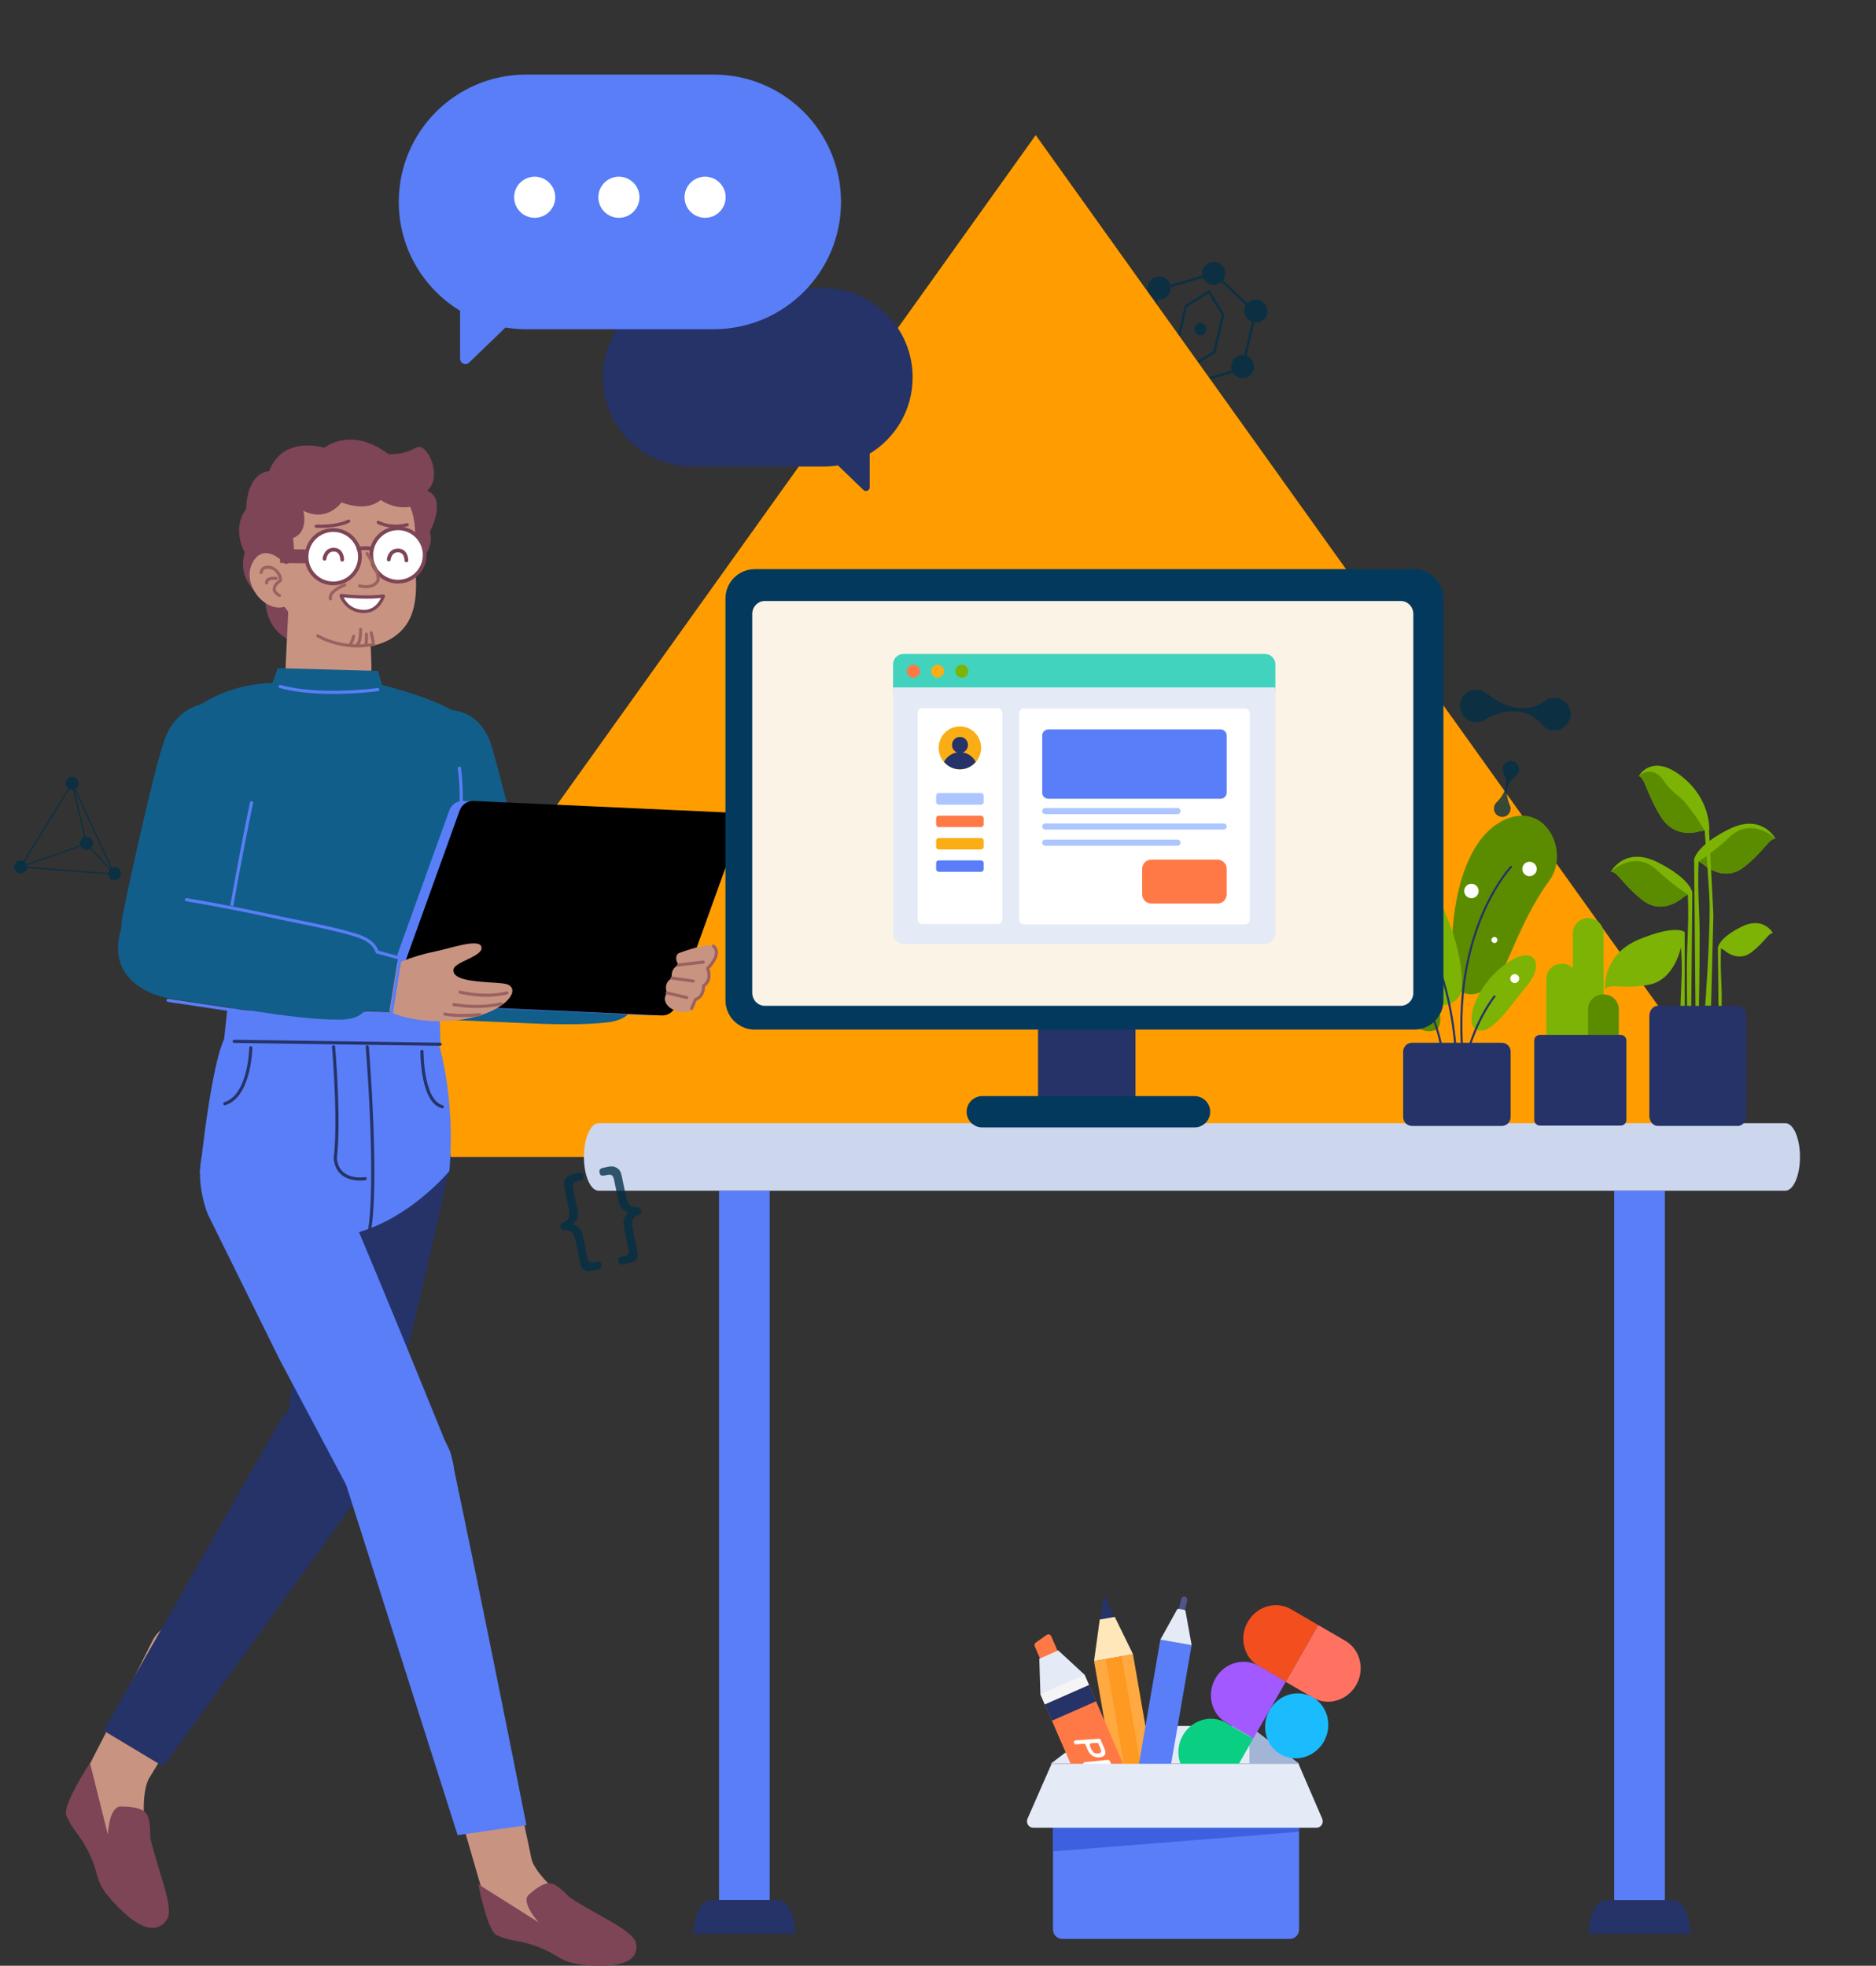 <svg width="188" height="197" viewBox="0 0 188 197" fill="none" xmlns="http://www.w3.org/2000/svg">
<rect x="0" y="0" width="188" height="197" fill="#333333" stroke="none"/>
<g clip-path="url(#clip0)">
<path d="M120.156 33.582C120.484 33.66 120.813 33.457 120.891 33.129C120.969 32.801 120.766 32.472 120.438 32.394C120.11 32.316 119.781 32.519 119.703 32.847C119.625 33.175 119.827 33.504 120.156 33.582Z" fill="#023047" fill-opacity="0.78"/>
<path fill-rule="evenodd" clip-rule="evenodd" d="M122.706 31.53L121.792 35.374L119.335 36.898L117.826 34.432L118.739 30.587L121.197 29.063L122.706 31.53ZM122.435 31.573L121.114 29.413L118.962 30.748L118.097 34.389L119.418 36.548L121.57 35.214L122.435 31.573Z" fill="#023047" fill-opacity="0.78"/>
<path fill-rule="evenodd" clip-rule="evenodd" d="M115.775 29.958L114.983 33.289C114.404 33.217 113.852 33.591 113.714 34.171C113.566 34.793 113.95 35.418 114.573 35.566C114.884 35.639 115.196 35.58 115.448 35.425L118.001 37.838C117.955 37.924 117.92 38.017 117.896 38.116C117.748 38.738 118.133 39.363 118.755 39.511C119.377 39.658 120.002 39.274 120.15 38.652C120.173 38.553 120.183 38.453 120.181 38.356L123.547 37.349C123.702 37.601 123.954 37.794 124.265 37.868C124.887 38.016 125.512 37.632 125.659 37.01C125.797 36.429 125.472 35.847 124.922 35.651L125.714 32.32C126.293 32.392 126.845 32.019 126.983 31.438C127.131 30.816 126.747 30.191 126.124 30.044C125.702 29.943 125.278 30.088 125.003 30.387L122.566 28.083C122.656 27.961 122.723 27.819 122.761 27.663C122.908 27.041 122.524 26.416 121.902 26.268C121.279 26.12 120.655 26.505 120.507 27.127C120.47 27.284 120.467 27.441 120.492 27.59L117.279 28.552C117.168 28.162 116.855 27.841 116.432 27.741C115.81 27.593 115.185 27.977 115.038 28.599C114.9 29.18 115.225 29.762 115.775 29.958ZM122.394 28.269C122.122 28.505 121.743 28.611 121.366 28.522C120.989 28.432 120.699 28.167 120.562 27.834L117.321 28.804C117.327 28.913 117.317 29.024 117.291 29.135C117.153 29.715 116.6 30.089 116.022 30.017L115.23 33.348C115.78 33.544 116.105 34.126 115.967 34.707C115.915 34.928 115.802 35.119 115.651 35.267L118.147 37.626C118.42 37.31 118.856 37.154 119.291 37.257C119.725 37.361 120.044 37.696 120.146 38.102L123.437 37.117C123.368 36.916 123.354 36.695 123.406 36.474C123.544 35.894 124.097 35.52 124.675 35.593L125.467 32.261C124.918 32.065 124.592 31.483 124.73 30.902C124.756 30.791 124.798 30.688 124.852 30.594L122.394 28.269Z" fill="#023047" fill-opacity="0.78"/>
</g>
<path d="M30.589 115.942L103.793 13.54L176.997 115.942H30.589Z" fill="#FF9D00"/>
<path fill-rule="evenodd" clip-rule="evenodd" d="M2.356 86.29L6.835 79.011C6.686 78.895 6.588 78.715 6.584 78.511C6.576 78.151 6.861 77.853 7.221 77.845C7.581 77.837 7.879 78.122 7.887 78.482C7.892 78.724 7.765 78.938 7.571 79.055L11.231 86.955C11.305 86.924 11.385 86.906 11.47 86.904C11.83 86.896 12.128 87.182 12.136 87.541C12.144 87.901 11.859 88.199 11.499 88.207C11.152 88.215 10.863 87.95 10.835 87.609L2.718 86.987C2.667 87.29 2.407 87.523 2.089 87.53C1.73 87.538 1.432 87.253 1.424 86.893C1.416 86.533 1.701 86.235 2.061 86.227C2.167 86.225 2.267 86.248 2.356 86.29ZM7.25 79.148C7.275 79.147 7.301 79.145 7.326 79.142L8.448 83.898C8.193 83.99 8.012 84.238 8.019 84.525C8.02 84.588 8.03 84.648 8.048 84.705L2.664 86.598C2.618 86.502 2.55 86.42 2.466 86.357L6.943 79.079C7.035 79.125 7.14 79.15 7.25 79.148ZM8.098 84.823L2.707 86.718C2.719 86.764 2.725 86.811 2.727 86.86L10.837 87.481C10.851 87.36 10.898 87.248 10.969 87.157L9.037 85.05C8.936 85.118 8.815 85.16 8.684 85.162C8.432 85.168 8.211 85.03 8.098 84.823ZM9.135 84.968L11.057 87.064C11.077 87.047 11.097 87.031 11.118 87.016L7.456 79.11C7.454 79.111 7.452 79.111 7.45 79.112L8.572 83.867C8.6 83.862 8.628 83.86 8.656 83.859C9.016 83.852 9.314 84.137 9.322 84.497C9.326 84.68 9.254 84.847 9.135 84.968Z" fill="#023047" fill-opacity="0.78"/>
<path fill-rule="evenodd" clip-rule="evenodd" d="M69.358 28.871C64.425 28.871 60.427 32.87 60.427 37.802V37.825C60.427 42.757 64.425 46.755 69.358 46.755H82.528C83.019 46.755 83.502 46.715 83.972 46.639L86.524 49.103C86.593 49.17 86.686 49.208 86.782 49.208C86.988 49.208 87.155 49.041 87.155 48.836L87.155 45.464C89.734 43.898 91.458 41.063 91.458 37.825V37.802C91.458 32.87 87.46 28.871 82.528 28.871H69.358Z" fill="#253368"/>
<path d="M71.524 7.475H52.719C45.673 7.475 39.961 13.187 39.961 20.233C39.961 27.279 45.673 32.991 52.719 32.991H71.524C78.57 32.991 84.282 27.279 84.282 20.233C84.282 13.187 78.57 7.475 71.524 7.475Z" fill="#597EF7"/>
<path fill-rule="evenodd" clip-rule="evenodd" d="M46.108 29.28V35.959C46.108 36.252 46.346 36.49 46.639 36.49C46.777 36.49 46.91 36.437 47.009 36.341L51.916 31.606L46.108 29.28Z" fill="#597EF7"/>
<path d="M53.583 21.828C54.72 21.828 55.643 20.906 55.643 19.768C55.643 18.631 54.72 17.708 53.583 17.708C52.445 17.708 51.523 18.631 51.523 19.768C51.523 20.906 52.445 21.828 53.583 21.828Z" fill="white"/>
<path d="M62.022 21.828C63.159 21.828 64.082 20.906 64.082 19.768C64.082 18.631 63.159 17.708 62.022 17.708C60.884 17.708 59.962 18.631 59.962 19.768C59.962 20.906 60.884 21.828 62.022 21.828Z" fill="white"/>
<path d="M70.66 21.828C71.798 21.828 72.72 20.906 72.72 19.768C72.72 18.631 71.798 17.708 70.66 17.708C69.522 17.708 68.6 18.631 68.6 19.768C68.6 20.906 69.522 21.828 70.66 21.828Z" fill="white"/>
<path fill-rule="evenodd" clip-rule="evenodd" d="M44.079 91.907C44.079 91.907 38.205 91.789 37.946 96.695C37.679 101.753 43.308 102.127 43.308 102.127C43.308 102.127 47.276 102.293 52.165 102.519C55.151 102.656 58.45 102.743 60.854 102.462C63.457 102.157 63.789 100.733 63.919 98.28C64.073 95.368 63.84 94.148 61.282 93.645C58.842 93.164 55.499 92.949 52.917 92.665C47.992 92.123 44.079 91.907 44.079 91.907Z" fill="#125E8A"/>
<path fill-rule="evenodd" clip-rule="evenodd" d="M38.399 145.207C40.9 135.172 43.383 124.774 45.169 116.457C45.169 116.457 45.449 110.191 39.729 109.916C34.123 109.647 32.526 116.429 32.526 116.429L28.57 143.65C28.57 143.65 27.975 148.091 32.903 148.783C37.397 149.414 38.399 145.207 38.399 145.207Z" fill="#253368"/>
<path fill-rule="evenodd" clip-rule="evenodd" d="M20.525 163.37C18.828 161.924 16.248 162.462 15.254 164.474C14.11 166.787 12.549 169.905 10.823 173.239C9.048 176.671 7.583 179.519 7.63 180.01C7.837 182.173 9.63 183.932 10.957 186.698C12.007 188.887 11.987 189.64 13.949 191.27C16.73 193.58 16.005 191.442 14.836 185.308C13.795 179.842 14.951 178.191 14.951 178.191L21.237 167.879C22.136 166.405 21.832 164.485 20.525 163.37Z" fill="#C99382"/>
<path fill-rule="evenodd" clip-rule="evenodd" d="M15.052 184.167C15.946 187.853 17.461 191.198 16.741 192.337C16.021 193.477 14.481 194.031 11.323 190.581C9.162 188.22 10.244 188.068 8.595 185.075C7.771 183.58 7.256 183.418 6.606 181.845C6.406 180.635 9.015 176.677 9.015 176.677L10.814 183.872C10.814 183.872 10.899 181.014 12.129 181.04C13.358 181.067 14.425 181.208 14.768 181.908C15.11 182.607 15.052 184.167 15.052 184.167Z" fill="#7D4556"/>
<path fill-rule="evenodd" clip-rule="evenodd" d="M38.215 146.751C27.582 161.576 16.359 177.021 16.359 177.021L10.384 173.435L28.189 142.171C28.189 142.171 31.541 137.797 36.413 140.189C40.809 142.346 38.215 146.751 38.215 146.751Z" fill="#253368"/>
<path fill-rule="evenodd" clip-rule="evenodd" d="M53.567 92.152C53.567 92.152 54.982 97.699 49.879 98.909C44.676 100.144 43.464 94.476 43.464 94.476C43.464 94.476 42.417 90.622 41.301 85.917C40.429 82.24 39.746 79.422 39.411 77.017C39.051 74.421 40.525 71.901 42.915 71.334C46.547 70.472 48.57 72.32 49.286 74.827C49.983 77.265 50.822 80.583 51.53 83.287C52.892 88.487 53.567 92.152 53.567 92.152Z" fill="#125E8A"/>
<path fill-rule="evenodd" clip-rule="evenodd" d="M26.573 60.047C26.573 60.047 23.621 58.526 24.523 55.368C23.174 52.705 24.666 51.006 24.666 51.006C24.666 51.006 24.638 47.468 26.975 47.213C28.363 43.552 32.52 44.875 32.52 44.875C32.52 44.875 35.106 42.657 38.95 45.518C41.712 45.551 41.689 44.181 42.599 45.112C43.508 46.044 43.958 48.265 42.797 49.172C44.858 50.002 43.076 53.289 43.076 53.289C43.076 53.289 43.788 55.15 41.469 56.618C39.15 58.086 38.361 62.571 34.483 64.068C30.752 65.509 26.733 64.399 26.573 60.047Z" fill="#7D4556"/>
<path fill-rule="evenodd" clip-rule="evenodd" d="M28.631 66.643L28.922 60.535L37.024 61.358L37.222 66.686C37.311 69.065 35.42 71.048 33.04 71.074C32.995 71.075 32.949 71.075 32.904 71.076C30.469 71.104 28.515 69.075 28.631 66.643Z" fill="#C99382"/>
<path fill-rule="evenodd" clip-rule="evenodd" d="M30.394 51.18C30.394 51.18 30.987 53.309 29.353 53.926C29.797 56.69 28.579 56.516 28.579 56.516C28.579 56.516 26.511 54.161 25.309 56.389C24.168 58.505 26.518 61.393 28.51 60.813C32.179 66.003 38.918 65.889 40.943 62.236C42.173 60.015 41.502 56.926 41.59 55.452C41.806 51.83 41.08 50.778 41.08 50.778C41.08 50.778 39.72 51.149 38.153 50.106C36.605 51.395 34.224 50.342 34.224 50.342C34.224 50.342 32.784 52.411 30.394 51.18Z" fill="#C99382"/>
<path d="M26.13 57.03C26.291 56.771 26.596 56.643 27.051 56.706C27.9 56.822 28.592 58.061 28.105 58.377C27.864 58.534 27.688 58.742 27.646 58.932C27.599 59.146 27.72 59.352 28.078 59.546C28.152 59.587 28.18 59.68 28.139 59.754C28.099 59.829 28.005 59.856 27.931 59.816C27.463 59.561 27.268 59.228 27.346 58.867C27.408 58.585 27.636 58.317 27.938 58.12L27.941 58.111C27.945 58.095 27.95 58.055 27.943 57.994C27.93 57.882 27.882 57.744 27.807 57.608C27.627 57.286 27.339 57.055 27.009 57.01C26.67 56.963 26.484 57.041 26.39 57.192C26.351 57.254 26.334 57.317 26.329 57.36L26.328 57.38C26.327 57.465 26.258 57.532 26.173 57.531C26.088 57.53 26.02 57.461 26.021 57.376C26.023 57.284 26.05 57.158 26.13 57.03Z" fill="#9B6160"/>
<path d="M27.175 57.817C27.328 57.792 27.488 57.789 27.635 57.799L27.699 57.805C27.783 57.815 27.843 57.891 27.833 57.975C27.823 58.059 27.747 58.119 27.663 58.109L27.614 58.105C27.488 58.096 27.351 58.099 27.225 58.12C26.993 58.157 26.877 58.238 26.872 58.38L26.873 58.411C26.88 58.495 26.817 58.569 26.733 58.576C26.648 58.582 26.574 58.519 26.568 58.435C26.539 58.075 26.789 57.88 27.175 57.817Z" fill="#9B6160"/>
<path fill-rule="evenodd" clip-rule="evenodd" d="M36.07 55.823C36.053 57.3 34.84 58.484 33.363 58.466C31.885 58.448 30.702 57.236 30.72 55.759C30.738 54.281 31.95 53.098 33.427 53.115C34.904 53.133 36.088 54.346 36.07 55.823Z" fill="white"/>
<path d="M33.429 52.927C31.848 52.908 30.55 54.175 30.532 55.757C30.512 57.338 31.779 58.635 33.361 58.655C34.942 58.673 36.24 57.407 36.259 55.825C36.278 54.243 35.011 52.946 33.429 52.927ZM33.425 53.304C34.798 53.32 35.898 54.447 35.882 55.821C35.865 57.194 34.739 58.294 33.365 58.278C31.992 58.261 30.892 57.134 30.909 55.761C30.925 54.388 32.051 53.288 33.425 53.304Z" fill="#7D4556"/>
<path fill-rule="evenodd" clip-rule="evenodd" d="M42.561 55.65C42.544 57.128 41.331 58.311 39.854 58.294C38.377 58.276 37.193 57.064 37.211 55.586C37.229 54.109 38.441 52.925 39.918 52.943C41.396 52.961 42.579 54.173 42.561 55.65Z" fill="white"/>
<path d="M39.92 52.754C38.339 52.736 37.041 54.002 37.023 55.584C37.003 57.166 38.27 58.463 39.852 58.482C41.433 58.501 42.731 57.234 42.75 55.653C42.769 54.097 41.543 52.816 39.998 52.756L39.92 52.754ZM39.916 53.131C41.289 53.148 42.389 54.275 42.373 55.648C42.357 57.021 41.23 58.121 39.856 58.105C38.483 58.088 37.383 56.962 37.4 55.588C37.416 54.239 38.503 53.154 39.844 53.132L39.916 53.131Z" fill="#7D4556"/>
<path d="M36.694 55.338C36.765 55.291 36.86 55.31 36.907 55.38L36.956 55.456L37.084 55.659C37.217 55.873 37.349 56.101 37.473 56.333C37.578 56.53 37.672 56.721 37.753 56.904C38.057 57.594 38.15 58.104 37.93 58.399C37.726 58.672 37.442 58.837 37.103 58.909C36.805 58.973 36.492 58.962 36.193 58.905C36.099 58.888 36.029 58.87 35.988 58.857C35.907 58.833 35.862 58.747 35.887 58.666C35.911 58.585 35.997 58.539 36.078 58.564L36.118 58.575C36.151 58.584 36.195 58.594 36.249 58.604C36.512 58.653 36.786 58.663 37.039 58.609C37.309 58.552 37.528 58.425 37.684 58.216C37.81 58.047 37.731 57.615 37.472 57.028C37.395 56.852 37.304 56.668 37.202 56.477C37.082 56.252 36.953 56.029 36.823 55.82L36.728 55.667L36.652 55.551C36.605 55.481 36.624 55.385 36.694 55.338Z" fill="#9B6160"/>
<path fill-rule="evenodd" clip-rule="evenodd" d="M34.182 59.679C34.182 59.679 36.654 59.992 38.426 59.73C38.426 59.73 37.909 61.492 36.144 61.258C34.576 61.051 34.182 59.679 34.182 59.679Z" fill="white"/>
<path d="M34.027 59.723C34.044 59.782 34.08 59.878 34.139 60C34.236 60.2 34.365 60.401 34.53 60.588C34.919 61.029 35.445 61.328 36.123 61.418C36.997 61.533 37.664 61.209 38.137 60.604C38.278 60.423 38.39 60.231 38.478 60.039C38.531 59.922 38.564 59.83 38.581 59.775C38.614 59.662 38.519 59.553 38.403 59.57C38.04 59.624 37.63 59.655 37.18 59.667C36.477 59.686 35.722 59.657 34.978 59.596C34.854 59.586 34.736 59.575 34.625 59.564L34.203 59.519C34.088 59.504 33.995 59.612 34.027 59.723ZM34.474 59.947L34.434 59.869L34.594 59.885C34.706 59.896 34.826 59.907 34.952 59.917C35.707 59.979 36.473 60.009 37.189 59.989L37.36 59.984C37.586 59.975 37.802 59.961 38.007 59.942L38.175 59.925L38.185 59.905C38.107 60.076 38.007 60.246 37.883 60.405C37.476 60.926 36.917 61.198 36.165 61.098C35.568 61.02 35.111 60.76 34.772 60.375C34.652 60.238 34.553 60.093 34.474 59.947Z" fill="#7D4556"/>
<path d="M37.758 52.279C37.797 52.199 37.893 52.166 37.973 52.205C38.766 52.589 39.754 52.696 40.767 52.43C40.853 52.408 40.941 52.459 40.963 52.545C40.986 52.631 40.934 52.719 40.848 52.742C39.76 53.027 38.693 52.912 37.833 52.495C37.752 52.456 37.719 52.359 37.758 52.279Z" fill="#7D4556"/>
<path d="M35.991 54.788C36.276 54.75 36.567 54.734 36.842 54.752C37.023 54.764 37.19 54.791 37.339 54.834L37.413 54.858L37.289 55.214C37.157 55.168 36.998 55.14 36.817 55.128C36.571 55.112 36.303 55.127 36.041 55.162L35.913 55.181L35.798 55.201L35.721 54.832L35.796 54.818L35.922 54.798C35.944 54.794 35.967 54.791 35.991 54.788Z" fill="#7D4556"/>
<path d="M39.893 54.976C40.344 54.982 40.643 55.218 40.8 55.592C40.878 55.78 40.91 55.966 40.915 56.112L40.916 56.166C40.915 56.271 40.829 56.355 40.725 56.353C40.63 56.352 40.552 56.28 40.54 56.188L40.539 56.144C40.538 56.116 40.535 56.076 40.528 56.026C40.514 55.927 40.49 55.828 40.452 55.738C40.35 55.494 40.177 55.357 39.888 55.353C39.59 55.35 39.397 55.479 39.27 55.709C39.224 55.793 39.191 55.884 39.169 55.975L39.156 56.033C39.153 56.05 39.151 56.064 39.149 56.075L39.148 56.09C39.139 56.193 39.047 56.27 38.943 56.261C38.84 56.251 38.763 56.16 38.772 56.056C38.785 55.919 38.831 55.725 38.94 55.528C39.129 55.183 39.445 54.971 39.893 54.976Z" fill="#7D4556"/>
<path d="M33.457 54.899C33.908 54.904 34.207 55.141 34.364 55.515C34.442 55.703 34.474 55.889 34.479 56.035L34.48 56.089C34.479 56.194 34.393 56.278 34.289 56.276C34.194 56.275 34.116 56.203 34.104 56.111L34.103 56.067C34.102 56.039 34.099 55.998 34.092 55.949C34.078 55.85 34.053 55.751 34.016 55.66C33.913 55.416 33.74 55.279 33.452 55.276C33.154 55.272 32.961 55.402 32.834 55.632C32.788 55.716 32.755 55.807 32.733 55.898C32.725 55.931 32.72 55.958 32.716 55.98L32.712 56.013C32.703 56.116 32.611 56.193 32.507 56.184C32.404 56.174 32.327 56.083 32.336 55.979C32.348 55.842 32.395 55.648 32.504 55.451C32.693 55.106 33.009 54.893 33.457 54.899Z" fill="#7D4556"/>
<path d="M30.72 55.758L28.076 55.727" stroke="#7D4556" stroke-width="1.383"/>
<path d="M34.868 52.083C34.948 52.044 35.045 52.077 35.084 52.157C35.123 52.236 35.09 52.333 35.011 52.372C34.682 52.534 34.292 52.656 33.854 52.742C33.203 52.871 32.528 52.912 31.939 52.903L31.743 52.898C31.72 52.897 31.703 52.896 31.692 52.895C31.603 52.89 31.535 52.814 31.54 52.725C31.545 52.637 31.621 52.569 31.71 52.574L31.804 52.577C32.403 52.596 33.114 52.56 33.791 52.426C34.204 52.345 34.568 52.231 34.868 52.083Z" fill="#7D4556"/>
<path d="M36.136 62.927C36.212 62.924 36.277 62.978 36.291 63.051L36.294 63.088L36.294 63.098C36.295 63.181 36.294 63.286 36.288 63.406C36.281 63.584 36.265 63.758 36.239 63.923C36.171 64.35 36.049 64.655 35.833 64.796C35.762 64.842 35.667 64.821 35.621 64.75C35.58 64.687 35.591 64.605 35.644 64.555L35.666 64.538C35.785 64.461 35.881 64.221 35.936 63.875C35.96 63.723 35.975 63.559 35.982 63.393C35.986 63.302 35.988 63.22 35.988 63.152L35.987 63.084C35.984 63 36.051 62.929 36.136 62.927Z" fill="#9B6160"/>
<path d="M36.708 63.411C36.792 63.406 36.865 63.47 36.871 63.554L36.875 63.65C36.883 63.858 36.882 64.082 36.865 64.294C36.852 64.455 36.831 64.597 36.799 64.717C36.778 64.799 36.694 64.848 36.612 64.826C36.53 64.805 36.481 64.721 36.503 64.639C36.529 64.539 36.548 64.414 36.559 64.27C36.571 64.121 36.575 63.964 36.573 63.812L36.569 63.662C36.567 63.62 36.566 63.59 36.565 63.574C36.559 63.49 36.623 63.417 36.708 63.411Z" fill="#9B6160"/>
<path d="M35.476 63.611C35.559 63.63 35.61 63.712 35.592 63.795L35.58 63.843C35.573 63.871 35.563 63.907 35.552 63.948C35.519 64.061 35.482 64.174 35.439 64.281C35.339 64.529 35.228 64.706 35.084 64.79C35.011 64.832 34.917 64.808 34.874 64.735C34.837 64.67 34.852 64.588 34.907 64.541L34.93 64.525C34.996 64.486 35.078 64.355 35.154 64.166C35.193 64.071 35.227 63.967 35.257 63.864L35.275 63.796C35.283 63.767 35.289 63.743 35.292 63.727C35.309 63.653 35.377 63.603 35.451 63.608L35.476 63.611Z" fill="#9B6160"/>
<path d="M37.163 63.261C37.238 63.245 37.312 63.285 37.339 63.354L37.346 63.378L37.548 64.282C37.566 64.364 37.514 64.446 37.432 64.465C37.357 64.481 37.284 64.441 37.256 64.372L37.249 64.348L37.047 63.444C37.029 63.362 37.081 63.28 37.163 63.261Z" fill="#9B6160"/>
<path d="M31.7 63.644C31.741 63.569 31.835 63.543 31.909 63.584C32.026 63.648 32.144 63.71 32.263 63.768C33.845 64.535 35.52 64.692 37.003 64.499C37.09 64.488 37.169 64.476 37.241 64.464L37.364 64.442C37.387 64.437 37.403 64.434 37.414 64.431C37.496 64.413 37.578 64.464 37.597 64.547C37.616 64.629 37.564 64.712 37.482 64.731L37.424 64.743L37.364 64.754C37.271 64.771 37.164 64.788 37.042 64.803C35.506 65.003 33.773 64.841 32.13 64.044C32.005 63.983 31.882 63.919 31.76 63.852C31.686 63.811 31.659 63.718 31.7 63.644Z" fill="#9B6160"/>
<path d="M34.692 58.568C34.722 58.647 34.682 58.735 34.602 58.765L34.531 58.794C34.491 58.811 34.442 58.832 34.386 58.858C34.222 58.933 34.058 59.02 33.905 59.115C33.435 59.408 33.195 59.711 33.266 59.981C33.287 60.063 33.238 60.147 33.156 60.168C33.074 60.189 32.99 60.14 32.969 60.058C32.852 59.611 33.169 59.213 33.743 58.855C33.907 58.752 34.083 58.66 34.258 58.579C34.319 58.551 34.376 58.526 34.428 58.505L34.494 58.478C34.573 58.449 34.662 58.489 34.692 58.568Z" fill="#9B6160"/>
<path fill-rule="evenodd" clip-rule="evenodd" d="M27.308 68.45L27.825 66.959L37.877 67.234L38.282 68.645C38.282 68.645 45.422 70.38 46.804 72.376C48.711 75.13 44.264 92.071 44.194 95.863C45.904 100.393 43.718 101.388 43.718 101.388L23.331 101.144C23.331 101.144 20.997 99.598 22.995 96.485C22.176 90.917 16.802 73.241 19.172 71.301C22.776 68.351 27.308 68.45 27.308 68.45Z" fill="#125E8A"/>
<path d="M19.492 73.379C19.532 73.302 19.626 73.271 19.703 73.311C19.815 73.368 20.001 73.497 20.234 73.716C20.617 74.075 20.999 74.562 21.353 75.196C22.602 77.427 23.216 80.858 22.858 85.743C22.857 85.759 22.854 85.774 22.848 85.789L22.837 85.811L18.692 92.872C18.649 92.947 18.552 92.972 18.478 92.928C18.411 92.889 18.384 92.807 18.411 92.737L18.422 92.714L22.548 85.684L22.561 85.508C22.877 80.864 22.296 77.589 21.133 75.445L21.08 75.349C20.741 74.744 20.379 74.282 20.02 73.945C19.916 73.848 19.819 73.767 19.731 73.702L19.678 73.665C19.619 73.624 19.579 73.599 19.56 73.59C19.483 73.55 19.453 73.456 19.492 73.379Z" fill="#597EF7"/>
<path d="M46.014 76.826C46.1 76.814 46.179 76.874 46.191 76.96C46.456 78.86 46.436 81.302 46.179 84.16C46.003 86.122 45.721 88.211 45.364 90.35C45.16 91.568 44.943 92.734 44.724 93.816L44.665 94.109C44.623 94.313 44.583 94.506 44.544 94.688L44.406 95.326L44.358 95.544L44.405 95.671C44.418 95.706 44.431 95.743 44.445 95.782C44.524 96.007 44.603 96.257 44.676 96.525C44.883 97.282 45.009 98.038 45.013 98.748C45.018 99.585 44.851 100.303 44.478 100.863C44.43 100.935 44.332 100.954 44.26 100.906C44.188 100.858 44.169 100.761 44.217 100.689C44.551 100.188 44.704 99.529 44.699 98.75C44.695 98.071 44.574 97.34 44.374 96.608C44.302 96.347 44.226 96.104 44.149 95.886L44.089 95.72C44.072 95.675 44.059 95.64 44.049 95.616C44.036 95.586 44.034 95.553 44.041 95.521L44.128 95.132C44.197 94.816 44.274 94.452 44.358 94.046C44.595 92.887 44.833 91.623 45.054 90.298C45.411 88.167 45.691 86.085 45.867 84.132C46.122 81.296 46.142 78.875 45.881 77.003C45.869 76.917 45.929 76.838 46.014 76.826Z" fill="#597EF7"/>
<path d="M27.921 68.756C27.945 68.672 28.031 68.624 28.114 68.647C29.006 68.895 30.039 69.059 31.185 69.148C32.904 69.281 34.746 69.239 36.519 69.089L36.816 69.063C37.008 69.045 37.189 69.027 37.358 69.008L37.686 68.971L37.835 68.952C37.92 68.94 37.999 69 38.011 69.086C38.023 69.172 37.963 69.251 37.877 69.263L37.724 69.282L37.518 69.306C37.23 69.339 36.904 69.371 36.546 69.402C34.757 69.553 32.899 69.595 31.161 69.46C29.995 69.37 28.943 69.203 28.03 68.949C27.947 68.926 27.898 68.839 27.921 68.756Z" fill="#597EF7"/>
<path fill-rule="evenodd" clip-rule="evenodd" d="M45.173 145.818C41.099 135.794 35.593 122.3 31.964 114.165C31.964 114.165 28.291 108.678 23.083 111.893C17.979 115.045 20.845 121.733 20.845 121.733L27.982 136.171L35.546 150.423C35.546 150.423 37.799 154.55 42.57 152.167C46.922 149.993 45.173 145.818 45.173 145.818Z" fill="#597EF7"/>
<path fill-rule="evenodd" clip-rule="evenodd" d="M47.583 172.892C45.469 173.01 44.021 175.006 44.625 176.972C45.321 179.235 46.245 182.296 47.193 185.606C48.17 189.012 48.986 191.833 49.336 192.129C50.875 193.434 53.257 193.463 55.964 194.457C58.106 195.244 58.578 195.756 60.994 195.592C64.42 195.359 62.536 194.401 57.767 191.07C53.519 188.102 53.259 186.273 53.259 186.273L50.985 175.434C50.661 173.885 49.211 172.802 47.583 172.892Z" fill="#C99382"/>
<path fill-rule="evenodd" clip-rule="evenodd" d="M57.109 190.171C60.186 192.14 63.467 193.481 63.729 194.719C63.991 195.958 63.294 197.312 58.806 196.937C55.735 196.679 56.382 195.891 53.243 194.876C51.676 194.37 51.212 194.584 49.712 193.913C48.766 193.208 47.932 188.838 47.932 188.838L53.978 192.647C53.978 192.647 52.13 190.628 52.999 189.87C53.868 189.111 54.701 188.534 55.405 188.798C56.108 189.061 57.109 190.171 57.109 190.171Z" fill="#7D4556"/>
<path fill-rule="evenodd" clip-rule="evenodd" d="M45.176 145.674C49 163.882 52.754 182.913 52.754 182.913L45.861 183.91L34.57 148.431C34.57 148.431 33.592 142.924 38.809 141.699C43.516 140.593 45.176 145.674 45.176 145.674Z" fill="#597EF7"/>
<path fill-rule="evenodd" clip-rule="evenodd" d="M20.03 117.6C20.719 110.883 21.739 105.292 22.553 103.993C40.046 104.47 43.974 104.659 43.974 104.659C43.974 104.659 45.675 109.994 45.03 117.365C45.03 117.365 39.573 123.973 32.623 123.973C26.357 123.973 20.03 117.6 20.03 117.6Z" fill="#597EF7"/>
<path fill-rule="evenodd" clip-rule="evenodd" d="M22.441 104.312L22.77 101.238L44.044 101.477L44.142 104.556C44.142 104.556 32.884 104.964 22.441 104.312Z" fill="#597EF7"/>
<path d="M36.791 104.748C36.878 104.741 36.953 104.805 36.961 104.892L37.038 105.905L37.1 106.798C37.148 107.49 37.194 108.226 37.238 108.993C37.361 111.136 37.451 113.245 37.492 115.22L37.503 115.868C37.551 118.998 37.464 121.513 37.211 123.212C37.199 123.298 37.119 123.357 37.033 123.344C36.947 123.331 36.888 123.252 36.901 123.166C37.168 121.373 37.249 118.641 37.178 115.226C37.141 113.408 37.062 111.474 36.953 109.504L36.892 108.443C36.846 107.693 36.8 106.978 36.752 106.309L36.68 105.325L36.648 104.917C36.641 104.831 36.705 104.755 36.791 104.748Z" fill="#253368"/>
<path d="M33.413 104.748C33.499 104.741 33.576 104.805 33.583 104.891L33.628 105.455L33.667 105.975C33.697 106.395 33.727 106.844 33.755 107.316C33.843 108.793 33.902 110.255 33.92 111.622L33.926 112.208C33.932 113.68 33.884 114.943 33.773 115.941L33.759 116.052L33.766 116.126C33.864 117.049 34.333 117.589 35.07 117.841L35.14 117.864C35.571 117.998 36.032 118.023 36.444 117.983L36.508 117.977C36.536 117.973 36.557 117.97 36.57 117.968C36.655 117.954 36.736 118.012 36.75 118.097C36.764 118.183 36.707 118.263 36.621 118.278L36.577 118.284C36.549 118.288 36.515 118.292 36.473 118.296C36.024 118.338 35.523 118.312 35.047 118.164C34.153 117.886 33.568 117.24 33.454 116.154L33.446 116.063L33.446 116.032C33.581 114.904 33.63 113.405 33.607 111.626C33.589 110.264 33.529 108.807 33.441 107.335L33.398 106.646C33.374 106.274 33.349 105.92 33.324 105.588L33.271 104.918C33.263 104.832 33.327 104.756 33.413 104.748Z" fill="#253368"/>
<path d="M25.135 104.844C25.222 104.845 25.291 104.916 25.29 105.003L25.286 105.12C25.284 105.159 25.282 105.203 25.279 105.255C25.268 105.452 25.25 105.672 25.224 105.909C25.149 106.586 25.024 107.264 24.834 107.898C24.386 109.396 23.656 110.424 22.569 110.754C22.486 110.779 22.398 110.732 22.373 110.649C22.348 110.566 22.395 110.479 22.478 110.454C23.441 110.162 24.113 109.215 24.534 107.808C24.717 107.194 24.84 106.535 24.912 105.875C24.933 105.69 24.948 105.516 24.959 105.355L24.971 105.147C24.974 105.079 24.976 105.028 24.976 104.998C24.977 104.912 25.049 104.842 25.135 104.844Z" fill="#253368"/>
<path d="M42.287 105.206C42.365 105.207 42.43 105.264 42.441 105.339L42.443 105.364L42.444 105.536C42.448 105.728 42.458 105.981 42.478 106.278C42.522 106.911 42.601 107.541 42.725 108.128C43.037 109.601 43.576 110.555 44.361 110.759C44.445 110.78 44.495 110.866 44.474 110.95C44.452 111.034 44.366 111.084 44.282 111.062C43.343 110.819 42.753 109.773 42.419 108.193C42.291 107.59 42.21 106.946 42.165 106.3L42.149 106.035C42.137 105.811 42.131 105.62 42.13 105.471L42.129 105.362C42.13 105.275 42.201 105.206 42.287 105.206Z" fill="#253368"/>
<path fill-rule="evenodd" clip-rule="evenodd" d="M65.257 101.766L40.004 100.617C39.044 100.573 38.4 99.612 38.726 98.708L45.025 81.211C45.237 80.622 45.807 80.24 46.432 80.269L71.685 81.418C72.646 81.462 73.289 82.423 72.963 83.328L66.664 100.824C66.453 101.412 65.882 101.794 65.257 101.766Z" fill="#597EF7"/>
<path fill-rule="evenodd" clip-rule="evenodd" d="M66.302 101.766L41.05 100.617C40.09 100.573 39.446 99.612 39.772 98.708L46.071 81.211C46.283 80.622 46.853 80.24 47.478 80.269L72.731 81.418C73.691 81.462 74.335 82.423 74.009 83.328L67.71 100.824C67.498 101.412 66.928 101.794 66.302 101.766Z" fill="black"/>
<path fill-rule="evenodd" clip-rule="evenodd" d="M22.414 93.942C22.414 93.942 21.202 99.536 16.095 98.34C10.889 97.119 12.336 91.506 12.336 91.506C12.336 91.506 13.122 87.591 14.225 82.883C15.087 79.204 15.735 76.378 16.511 74.076C17.348 71.593 19.792 69.997 22.184 70.557C25.819 71.409 26.802 73.965 26.324 76.529C25.858 79.021 25.125 82.364 24.551 85.1C23.446 90.361 22.414 93.942 22.414 93.942Z" fill="#125E8A"/>
<path d="M25.215 80.283L25.241 80.286C25.325 80.304 25.38 80.387 25.362 80.472C24.927 82.542 24.501 84.709 24.097 86.864L23.964 87.581C23.871 88.083 23.783 88.562 23.701 89.014L23.45 90.427L23.394 90.747C23.379 90.833 23.298 90.89 23.213 90.875C23.127 90.861 23.07 90.779 23.085 90.694L23.237 89.827C23.36 89.135 23.5 88.361 23.655 87.524C24.098 85.132 24.571 82.71 25.055 80.407C25.071 80.331 25.14 80.279 25.215 80.283Z" fill="#597EF7"/>
<path fill-rule="evenodd" clip-rule="evenodd" d="M43.785 102.342C43.785 102.342 38.808 102.324 37.81 100.209C36.906 98.293 39.194 96.809 39.194 96.809C39.194 96.809 41.116 95.853 43.464 95.385C45.003 95.079 47.841 94.061 48.209 94.806C48.69 95.778 45.618 96.346 45.456 97.118C45.127 98.682 50.054 98.298 50.887 98.665C52.514 99.381 49.756 102.408 43.785 102.342Z" fill="#C99382"/>
<path d="M45.955 99.388C45.976 99.306 46.06 99.257 46.142 99.279L46.233 99.301C46.264 99.308 46.3 99.317 46.342 99.326C46.505 99.361 46.691 99.397 46.897 99.43C48.052 99.617 49.263 99.651 50.392 99.438C50.52 99.413 50.646 99.386 50.77 99.355C50.852 99.335 50.935 99.385 50.955 99.467C50.976 99.55 50.925 99.633 50.843 99.653C50.714 99.685 50.582 99.714 50.449 99.739C49.28 99.96 48.035 99.925 46.848 99.733C46.679 99.706 46.522 99.677 46.38 99.647L46.196 99.608C46.136 99.594 46.092 99.583 46.064 99.576C45.982 99.554 45.933 99.47 45.955 99.388Z" fill="#9B6160"/>
<path d="M50.169 100.441C50.25 100.417 50.335 100.464 50.359 100.545C50.383 100.626 50.337 100.712 50.255 100.736L50.187 100.754C50.158 100.761 50.121 100.77 50.078 100.78C49.937 100.813 49.772 100.845 49.583 100.875C48.429 101.059 47.035 101.079 45.458 100.827C45.375 100.814 45.318 100.735 45.331 100.651C45.344 100.568 45.423 100.511 45.507 100.524C47.05 100.771 48.412 100.752 49.534 100.572C49.68 100.549 49.811 100.525 49.926 100.5L50.01 100.481C50.09 100.463 50.143 100.449 50.169 100.441Z" fill="#9B6160"/>
<path d="M44.607 101.476L44.684 101.491L44.715 101.497C44.809 101.513 44.922 101.529 45.053 101.544C45.839 101.636 46.852 101.649 48.086 101.53C48.17 101.522 48.245 101.584 48.253 101.668C48.261 101.753 48.2 101.828 48.115 101.836C46.86 101.956 45.824 101.943 45.018 101.849C44.881 101.833 44.763 101.816 44.663 101.799L44.539 101.775C44.456 101.756 44.404 101.674 44.423 101.591C44.44 101.517 44.509 101.468 44.582 101.472L44.607 101.476Z" fill="#9B6160"/>
<path fill-rule="evenodd" clip-rule="evenodd" d="M18.51 89.923C18.51 89.923 12.681 89.187 11.907 94.038C11.108 99.041 16.668 100.006 16.668 100.006C16.668 100.006 20.596 100.588 25.434 101.327C28.389 101.778 31.66 102.211 34.081 102.185C36.701 102.156 37.181 100.775 37.569 98.35C38.028 95.469 37.925 94.232 35.434 93.462C33.059 92.727 29.757 92.161 27.219 91.607C22.379 90.549 18.51 89.923 18.51 89.923Z" fill="#125E8A"/>
<path fill-rule="evenodd" clip-rule="evenodd" d="M39.027 101.392L39.922 95.783L36.197 94.774L35.172 101.191L39.027 101.392Z" fill="#125E8A"/>
<path d="M18.711 90.011L19.392 90.126L20.086 90.246C20.39 90.3 20.711 90.358 21.049 90.419L21.253 90.457C22.918 90.762 24.669 91.107 26.453 91.486L28.069 91.832C29.199 92.067 31.116 92.457 31.18 92.469L31.911 92.623C33.492 92.96 34.656 93.246 35.656 93.555C36.886 93.935 37.574 94.44 37.893 95.213L37.916 95.272L40.138 95.874C40.207 95.893 40.254 95.955 40.254 96.024L40.252 96.05L39.357 101.659C39.346 101.73 39.289 101.782 39.22 101.79L39.194 101.791L36.821 101.667C36.288 102.257 35.512 102.552 34.373 102.582L34.258 102.584C32.237 102.606 29.643 102.334 26.026 101.791L21.593 101.118L16.82 100.403C16.735 100.391 16.675 100.311 16.688 100.225C16.701 100.14 16.781 100.08 16.866 100.093L19.436 100.477L23.337 101.065L26.071 101.481C29.674 102.022 32.255 102.292 34.255 102.271C35.411 102.258 36.148 101.977 36.634 101.405C36.659 101.376 36.694 101.357 36.732 101.352L36.761 101.35L39.069 101.47L39.92 96.14L37.756 95.554C37.714 95.543 37.679 95.515 37.659 95.477L37.649 95.454C37.394 94.71 36.779 94.23 35.563 93.855L35.341 93.787C34.287 93.473 33.035 93.177 31.302 92.815L27.591 92.052C27.502 92.033 27.424 92.016 27.361 92.002C25.408 91.576 23.482 91.19 21.652 90.849L21.197 90.765C20.784 90.689 20.395 90.619 20.032 90.555L19.155 90.403L18.66 90.32C18.575 90.307 18.517 90.226 18.531 90.141C18.543 90.064 18.61 90.009 18.685 90.009L18.711 90.011Z" fill="#597EF7"/>
<path fill-rule="evenodd" clip-rule="evenodd" d="M68.049 95.508C68.049 95.508 70.861 94.45 71.495 94.809C72.476 95.365 70.907 97.054 70.907 97.054C70.907 97.054 71.532 98.017 70.509 98.777C70.448 99.922 69.698 100.156 69.698 100.156C69.698 100.156 69.944 101.153 68.864 101.404C67.784 101.653 66.01 100.667 66.848 99.502C66.418 98.464 67.341 98.023 67.341 98.023C67.341 98.023 67.099 97.109 68.006 96.701C67.6 96.158 67.757 95.621 68.049 95.508Z" fill="#C99382"/>
<path d="M70.457 96.267C70.541 96.257 70.617 96.318 70.627 96.402C70.635 96.478 70.588 96.547 70.516 96.567L70.492 96.572L68.023 96.854C67.939 96.863 67.863 96.803 67.853 96.719C67.845 96.643 67.893 96.574 67.964 96.554L67.989 96.549L70.457 96.267Z" fill="#9B6160"/>
<path d="M71.378 94.709C71.433 94.645 71.53 94.637 71.594 94.693C71.902 94.958 72.004 95.304 71.929 95.693C71.87 95.997 71.709 96.312 71.477 96.629C71.375 96.768 71.267 96.897 71.159 97.015L71.086 97.091L71.106 97.151L71.128 97.225C71.21 97.514 71.237 97.813 71.175 98.098C71.112 98.387 70.961 98.635 70.711 98.825L70.661 98.861L70.661 98.866C70.646 99.363 70.497 99.734 70.253 99.989L70.209 100.033C70.081 100.154 69.952 100.23 69.843 100.272L69.81 100.283L69.445 101.134C69.415 101.204 69.339 101.241 69.267 101.223L69.244 101.215C69.174 101.185 69.138 101.109 69.155 101.037L69.163 101.014L69.557 100.095C69.573 100.056 69.605 100.027 69.643 100.012L69.694 99.998C69.711 99.992 69.734 99.984 69.761 99.971C69.841 99.935 69.922 99.883 69.998 99.811C70.221 99.6 70.356 99.268 70.356 98.777C70.356 98.724 70.383 98.674 70.429 98.646C70.679 98.493 70.82 98.286 70.876 98.033C70.925 97.804 70.902 97.553 70.833 97.309C70.808 97.219 70.782 97.152 70.767 97.117C70.74 97.057 70.754 96.987 70.801 96.942L70.878 96.865C70.895 96.848 70.913 96.828 70.933 96.807C71.034 96.697 71.135 96.576 71.229 96.448C71.437 96.164 71.579 95.886 71.628 95.635C71.683 95.348 71.614 95.115 71.394 94.925C71.33 94.87 71.323 94.773 71.378 94.709Z" fill="#9B6160"/>
<path d="M67.362 97.871L69.493 98.168C69.577 98.179 69.636 98.257 69.624 98.341C69.613 98.416 69.55 98.471 69.476 98.473L69.451 98.472L67.319 98.175C67.235 98.163 67.177 98.086 67.189 98.002C67.199 97.927 67.263 97.872 67.337 97.87L67.362 97.871Z" fill="#9B6160"/>
<path d="M66.883 99.353L68.858 99.823C68.94 99.842 68.991 99.925 68.972 100.007C68.954 100.081 68.885 100.13 68.812 100.125L68.787 100.121L66.812 99.652C66.73 99.632 66.679 99.55 66.698 99.467C66.716 99.393 66.785 99.344 66.859 99.35L66.883 99.353Z" fill="#9B6160"/>
<path d="M23.473 104.201L44.113 104.496C44.199 104.497 44.269 104.568 44.267 104.655C44.266 104.733 44.208 104.797 44.134 104.808L44.108 104.809L23.469 104.515C23.382 104.514 23.313 104.443 23.314 104.356C23.315 104.278 23.373 104.214 23.448 104.203L23.473 104.201Z" fill="#253368"/>
<path d="M110.659 159.963C110.626 159.971 110.6 160.008 110.594 160.055L110.276 162.414L111.639 162.075L110.743 160.016C110.728 159.982 110.702 159.961 110.674 159.961C110.668 159.961 110.663 159.962 110.659 159.963Z" fill="#253368"/>
<path d="M118.363 160.275L118.156 161.17C118.111 161.365 118.209 161.564 118.376 161.611C118.542 161.66 118.714 161.539 118.759 161.343L118.966 160.449C119.012 160.252 118.914 160.054 118.747 160.006C118.729 160.002 118.711 159.998 118.693 159.997C118.545 159.985 118.404 160.099 118.363 160.275Z" fill="#50548B"/>
<path d="M110.274 172.968L105.286 176.762H130.185L125.17 172.968H110.274Z" fill="#E4EBF7"/>
<path d="M125.206 176.758L130.186 176.762L125.206 172.968V176.758Z" fill="#A3B5D6"/>
<path d="M109.638 166.459L113.877 190.95C113.974 191.511 114.504 191.887 115.059 191.788L116.947 191.455C117.502 191.357 117.875 190.823 117.777 190.262L113.538 165.771L109.638 166.459Z" fill="#FFA940"/>
<path d="M110.21 162.303L109.639 166.461L113.539 165.773L111.713 162.039L110.21 162.303Z" fill="#FFE7BA"/>
<path d="M110.815 166.265L115.228 191.759L116.821 191.478L112.408 165.984L110.815 166.265Z" fill="#FE9921"/>
<path d="M116.259 189.804L116.195 191.756C116.175 192.36 116.622 192.866 117.194 192.887C117.765 192.908 118.245 192.436 118.265 191.833L118.329 189.88L116.26 189.804H116.259Z" fill="#253368"/>
<path d="M112.19 188.034C112.093 188.596 112.466 189.13 113.022 189.228L114.141 189.424C114.697 189.522 115.226 189.146 115.323 188.585L119.415 164.872L116.282 164.321L112.19 188.034Z" fill="#597EF7"/>
<path d="M117.947 161.32L116.283 164.321L119.418 164.872L118.806 161.468C118.793 161.397 118.737 161.341 118.666 161.329L118.125 161.234C118.116 161.233 118.106 161.232 118.096 161.232C118.035 161.232 117.978 161.265 117.947 161.32Z" fill="#E4EBF7"/>
<path d="M104.884 163.85L103.806 164.606C103.683 164.693 103.637 164.855 103.697 164.994L104.351 166.504C104.42 166.665 104.606 166.738 104.765 166.668L105.945 166.148C106.105 166.077 106.178 165.89 106.108 165.729L105.353 163.983C105.316 163.896 105.241 163.83 105.15 163.804C105.122 163.797 105.093 163.793 105.065 163.793C105.001 163.793 104.938 163.812 104.884 163.85Z" fill="#FF7946"/>
<path d="M104.702 170.788L112.873 189.681L117.293 187.734L109.122 168.841L104.702 170.788Z" fill="#FF7946"/>
<path d="M104.702 170.788L105.418 172.442L109.838 170.495L109.122 168.841L104.702 170.788Z" fill="#253368"/>
<path d="M104.152 166.234L104.262 169.77L104.702 170.788L109.122 168.841L108.685 167.831L106.05 165.398L104.152 166.234Z" fill="#E4EBF7"/>
<path d="M104.261 169.788L104.701 170.806L109.121 168.858L108.681 167.841L104.261 169.788Z" fill="#F5F5F5"/>
<path d="M110.123 174.25L107.778 174.413C107.72 174.417 107.667 174.45 107.636 174.5C107.605 174.551 107.602 174.613 107.625 174.668L107.64 174.703C107.671 174.774 107.742 174.818 107.819 174.812L108.609 174.753C108.685 174.747 108.757 174.792 108.788 174.862L108.988 175.327C109.237 175.901 109.645 176.162 110.197 176.11C110.75 176.06 110.904 175.753 110.664 175.197L110.301 174.359C110.272 174.292 110.206 174.25 110.134 174.25C110.131 174.25 110.127 174.25 110.123 174.25ZM109.627 175.638C109.525 175.566 109.433 175.444 109.359 175.274L109.219 174.951C109.196 174.897 109.2 174.835 109.23 174.784C109.26 174.734 109.313 174.701 109.372 174.697L109.905 174.657C109.982 174.652 110.053 174.695 110.084 174.766L110.271 175.199C110.343 175.364 110.359 175.492 110.324 175.576C110.289 175.659 110.194 175.711 110.03 175.726C110.004 175.728 109.976 175.729 109.951 175.729C109.822 175.729 109.712 175.699 109.627 175.638Z" fill="white"/>
<path d="M111.034 176.368L108.716 176.592C108.658 176.598 108.607 176.631 108.577 176.681C108.548 176.731 108.544 176.793 108.567 176.845L109.181 178.267C109.213 178.34 109.289 178.383 109.367 178.374C109.424 178.368 109.475 178.334 109.503 178.284C109.532 178.234 109.535 178.174 109.512 178.121L109.112 177.197C109.09 177.143 109.094 177.082 109.123 177.032C109.152 176.982 109.203 176.949 109.26 176.944L109.699 176.904C109.777 176.896 109.85 176.939 109.881 177.011L110.307 177.995C110.339 178.069 110.415 178.113 110.494 178.104C110.55 178.097 110.6 178.063 110.629 178.013C110.657 177.964 110.661 177.903 110.638 177.85L110.305 177.08C110.282 177.026 110.286 176.965 110.315 176.916C110.344 176.866 110.396 176.833 110.453 176.827L110.822 176.79C110.9 176.782 110.973 176.825 111.005 176.897L111.457 177.941C111.489 178.015 111.564 178.058 111.643 178.049C111.7 178.042 111.751 178.009 111.778 177.958C111.807 177.907 111.81 177.846 111.785 177.793L111.216 176.476C111.187 176.409 111.122 176.367 111.051 176.367C111.046 176.367 111.04 176.368 111.034 176.368Z" fill="white"/>
<path d="M105.523 181.268V193.365C105.523 193.887 105.938 194.31 106.448 194.31H129.261C129.771 194.31 130.186 193.887 130.186 193.365V181.268H105.523Z" fill="#597EF7"/>
<path d="M105.523 178.659V185.536L130.186 183.575V178.659H105.523Z" fill="#3D60E0"/>
<path d="M119.629 178.331C121.129 179.204 123.072 178.642 123.968 177.076L125.591 174.239L122.875 172.657C121.376 171.783 119.432 172.345 118.536 173.911C117.64 175.477 118.13 177.457 119.629 178.331Z" fill="#0ACF83"/>
<path d="M125.044 162.535C125.942 160.963 127.889 160.397 129.388 161.271L132.104 162.854L128.848 168.547L126.131 166.964C124.632 166.09 124.145 164.106 125.044 162.535Z" fill="#F24E1E"/>
<path d="M132.104 162.854L134.82 164.437C136.32 165.31 136.807 167.294 135.908 168.866C135.009 170.437 133.063 171.003 131.564 170.129L128.847 168.547L132.104 162.854Z" fill="#FF7262"/>
<path d="M132.663 174.54C131.764 176.111 129.818 176.677 128.318 175.803C126.819 174.93 126.332 172.945 127.231 171.374C128.129 169.803 130.076 169.237 131.575 170.11C133.074 170.984 133.562 172.968 132.663 174.54Z" fill="#1ABCFE"/>
<path d="M121.798 168.209C122.697 166.637 124.643 166.071 126.143 166.945L128.859 168.528L125.602 174.22L122.886 172.638C121.386 171.764 120.899 169.78 121.798 168.209Z" fill="#A259FF"/>
<path d="M105.383 176.762L102.976 182.248C102.884 182.447 102.897 182.679 103.009 182.865C103.122 183.051 103.32 183.164 103.531 183.165H131.94C132.156 183.165 132.357 183.047 132.469 182.854C132.58 182.662 132.586 182.423 132.485 182.225L130.127 176.762H105.383Z" fill="#E4EBF7"/>
<g clip-path="url(#clip1)">
<path d="M149.843 81.485C150.092 81.873 150.609 81.985 150.996 81.736C151.261 81.566 151.397 81.271 151.378 80.978C151.372 80.838 151.33 80.704 151.259 80.587C151.065 80.115 150.604 78.667 151.85 77.797L151.862 77.79C152.239 77.539 152.346 77.03 152.099 76.647C151.85 76.259 151.335 76.147 150.948 76.395C150.583 76.63 150.463 77.103 150.661 77.481L150.656 77.479C150.656 77.479 150.664 77.49 150.678 77.511C150.685 77.523 150.692 77.535 150.699 77.546C150.7 77.547 150.7 77.547 150.701 77.548C150.701 77.549 150.701 77.549 150.701 77.549C150.868 77.834 151.375 78.952 150.035 80.356L150.035 80.356C149.886 80.472 149.775 80.638 149.732 80.837C149.726 80.864 149.722 80.891 149.718 80.919C149.692 81.109 149.731 81.31 149.843 81.485Z" fill="#023047" fill-opacity="0.78"/>
<path d="M156.799 72.835C156.106 73.397 155.092 73.298 154.52 72.616L154.503 72.595C152.538 70.352 149.814 71.561 148.94 72.04C148.241 72.583 147.233 72.469 146.673 71.778C146.105 71.078 146.212 70.05 146.912 69.483C147.48 69.022 148.264 69.005 148.842 69.389L148.843 69.38C152.023 71.993 154.205 70.702 154.737 70.304L154.743 70.299C154.764 70.283 154.785 70.266 154.806 70.251C154.844 70.22 154.864 70.202 154.864 70.202L154.862 70.211C155.555 69.745 156.502 69.878 157.039 70.539C157.607 71.239 157.499 72.267 156.799 72.835Z" fill="#023047" fill-opacity="0.78"/>
</g>
<path fill-rule="evenodd" clip-rule="evenodd" d="M178.911 119.327H59.987C59.175 119.327 58.516 117.811 58.516 115.942C58.516 114.072 59.175 112.557 59.987 112.557H178.911C179.724 112.557 180.382 114.072 180.382 115.942C180.382 117.811 179.724 119.327 178.911 119.327Z" fill="#CCD7EE"/>
<path fill-rule="evenodd" clip-rule="evenodd" d="M72.057 190.415H77.135V119.327H72.057V190.415Z" fill="#597EF7"/>
<path fill-rule="evenodd" clip-rule="evenodd" d="M79.674 193.801H69.518C69.518 191.931 70.289 190.416 71.241 190.416H77.951C78.902 190.416 79.674 191.931 79.674 193.801Z" fill="#253368"/>
<path fill-rule="evenodd" clip-rule="evenodd" d="M169.381 193.801H159.225C159.225 191.931 159.997 190.416 160.948 190.416H167.658C168.609 190.416 169.381 191.931 169.381 193.801Z" fill="#253368"/>
<path fill-rule="evenodd" clip-rule="evenodd" d="M161.764 190.415H166.841V119.327H161.764V190.415Z" fill="#597EF7"/>
<path fill-rule="evenodd" clip-rule="evenodd" d="M160.696 104.066H157.619V93.525C157.619 92.686 158.304 92.006 159.149 92.006H159.165C160.011 92.006 160.696 92.686 160.696 93.525V104.066Z" fill="#7CB305"/>
<path fill-rule="evenodd" clip-rule="evenodd" d="M162.226 106.646H159.14V101.142C159.14 100.325 159.81 99.663 160.637 99.663H160.729C161.556 99.663 162.226 100.325 162.226 101.142V106.646Z" fill="#5B8C00"/>
<path fill-rule="evenodd" clip-rule="evenodd" d="M158.07 104.06H154.964V98.076C154.964 97.254 155.636 96.589 156.465 96.589H156.57C157.399 96.589 158.07 97.254 158.07 98.076V104.06Z" fill="#7CB305"/>
<path fill-rule="evenodd" clip-rule="evenodd" d="M162.409 112.803H154.329C154.009 112.803 153.75 112.546 153.75 112.23V104.282C153.75 103.966 154.009 103.71 154.329 103.71H162.409C162.728 103.71 162.987 103.966 162.987 104.282V112.23C162.987 112.546 162.728 112.803 162.409 112.803Z" fill="#253368"/>
<path fill-rule="evenodd" clip-rule="evenodd" d="M160.85 99.128C160.85 99.128 160.503 95.69 164.252 94.142C168.001 92.595 168.834 93.412 168.834 93.412L168.487 94.787C168.487 94.787 167.897 98.225 165.189 98.698C162.482 99.171 161.44 98.483 160.85 99.128Z" fill="#7CB305"/>
<path d="M168.432 93.574L168.541 93.679L168.532 93.694C168.528 93.7 168.523 93.707 168.518 93.716L168.5 93.741C168.488 93.759 168.475 93.778 168.46 93.798L168.449 93.814C168.373 93.918 168.281 94.034 168.173 94.16C167.865 94.516 167.491 94.872 167.048 95.205C166.158 95.872 165.107 96.357 163.89 96.583L163.845 96.591C163.026 96.738 162.373 97.075 161.868 97.544C161.625 97.769 161.432 98.01 161.285 98.25C161.234 98.333 161.192 98.411 161.158 98.48L161.147 98.503C161.142 98.514 161.138 98.524 161.133 98.533L161.122 98.561L161.121 98.563L160.996 98.489L160.999 98.479C161.007 98.46 161.02 98.43 161.039 98.392C161.075 98.317 161.12 98.234 161.174 98.146C161.33 97.893 161.531 97.641 161.784 97.406C162.301 96.927 162.964 96.582 163.789 96.428L163.825 96.421C165.043 96.202 166.091 95.722 166.976 95.058C167.41 94.732 167.777 94.383 168.078 94.034C168.176 93.921 168.26 93.815 168.331 93.719L168.346 93.698C168.368 93.668 168.387 93.641 168.403 93.617L168.421 93.59L168.432 93.574Z" fill="#7CB305"/>
<path fill-rule="evenodd" clip-rule="evenodd" d="M168.382 101.448H168.834V93.412H168.382L168.504 95.881C168.539 96.584 168.542 97.288 168.515 97.991L168.382 101.448Z" fill="#7CB305"/>
<path fill-rule="evenodd" clip-rule="evenodd" d="M161.433 87.361C161.433 87.361 162.814 84.76 166.106 86.408C169.398 88.056 169.563 89.372 169.563 89.372L168.698 89.905C168.698 89.905 166.675 91.83 164.602 90.199C162.528 88.568 162.14 87.346 161.433 87.361Z" fill="#7CB305"/>
<path fill-rule="evenodd" clip-rule="evenodd" d="M169.111 103.683H169.459L169.595 89.497C169.596 89.322 169.503 89.167 169.367 89.119L169.111 89.028C169.111 89.028 169.199 90.347 169.181 91.994C169.164 93.569 169.042 95.444 169.042 96.833C169.042 100.761 169.111 103.683 169.111 103.683Z" fill="#7CB305"/>
<path fill-rule="evenodd" clip-rule="evenodd" d="M166.126 87.266C167.624 88.706 169.146 89.63 169.146 89.63L168.698 89.905C168.698 89.905 166.675 91.83 164.602 90.199C162.528 88.568 162.14 87.346 161.433 87.361C161.433 87.361 163.801 85.032 166.126 87.266Z" fill="#5B8C00"/>
<path fill-rule="evenodd" clip-rule="evenodd" d="M177.676 93.514C177.676 93.514 176.744 91.768 174.524 92.874C172.303 93.98 172.192 94.864 172.192 94.864L172.775 95.222C172.775 95.222 174.14 96.513 175.539 95.419C176.937 94.324 177.199 93.504 177.676 93.514Z" fill="#7CB305"/>
<path fill-rule="evenodd" clip-rule="evenodd" d="M172.491 104.54H172.251L172.157 94.972C172.156 94.854 172.22 94.749 172.314 94.717L172.491 94.656C172.491 94.656 172.431 95.545 172.443 96.656C172.455 97.719 172.539 98.983 172.539 99.92C172.539 102.569 172.491 104.54 172.491 104.54Z" fill="#7CB305"/>
<path fill-rule="evenodd" clip-rule="evenodd" d="M177.936 84.052C177.936 84.052 176.554 81.45 173.262 83.099C169.971 84.747 169.806 86.063 169.806 86.063L170.67 86.596C170.67 86.596 172.693 88.521 174.767 86.89C176.841 85.259 177.229 84.037 177.936 84.052Z" fill="#7CB305"/>
<path fill-rule="evenodd" clip-rule="evenodd" d="M170.257 100.933H169.909L169.773 86.188C169.772 86.013 169.865 85.858 170.001 85.81L170.257 85.719C170.257 85.719 170.169 87.037 170.187 88.684C170.204 90.26 170.326 92.135 170.326 93.524C170.326 97.452 170.257 100.933 170.257 100.933Z" fill="#7CB305"/>
<path fill-rule="evenodd" clip-rule="evenodd" d="M177.936 84.052C177.936 84.052 175.568 81.723 173.242 83.957C171.744 85.397 170.222 86.321 170.222 86.321L170.67 86.596C170.67 86.596 172.693 88.521 174.767 86.89C176.841 85.259 177.229 84.037 177.936 84.052Z" fill="#5B8C00"/>
<path fill-rule="evenodd" clip-rule="evenodd" d="M170.881 100.804H171.472L171.705 91.671L171.26 83.05C171.262 82.875 171.169 82.721 171.033 82.672L170.777 82.582C170.777 82.582 171.333 89.428 171.333 90.816C171.333 94.744 170.881 100.804 170.881 100.804Z" fill="#7CB305"/>
<path fill-rule="evenodd" clip-rule="evenodd" d="M164.241 77.759C164.241 77.759 165.501 75.448 168.487 77.769C171.494 80.106 171.285 83.173 171.285 83.173L170.324 83.297C170.324 83.297 167.885 84.221 166.405 81.793C164.925 79.365 164.907 78.052 164.241 77.759Z" fill="#7CB305"/>
<path fill-rule="evenodd" clip-rule="evenodd" d="M164.241 77.759C164.241 77.759 165.598 76.521 166.751 78.284C167.341 79.187 168.385 79.867 168.834 80.39C169.999 81.749 170.822 83.234 170.822 83.234L170.324 83.297C170.324 83.297 167.885 84.221 166.405 81.793C164.925 79.365 164.907 78.052 164.241 77.759Z" fill="#5B8C00"/>
<path fill-rule="evenodd" clip-rule="evenodd" d="M174.171 112.837H166.118C165.658 112.837 165.285 112.375 165.285 111.805V101.835C165.285 101.265 165.658 100.804 166.118 100.804H174.171C174.631 100.804 175.004 101.265 175.004 101.835V111.805C175.004 112.375 174.631 112.837 174.171 112.837Z" fill="#253368"/>
<path fill-rule="evenodd" clip-rule="evenodd" d="M150.733 82.176C154.888 80.211 157.365 85.365 155.275 88.235C152.725 91.737 151.419 95.767 150.691 96.981C150.078 98.005 148.397 100.502 146.373 99.351C144.51 98.292 145.525 94.135 145.525 94.135C145.525 94.135 145.607 84.6 150.733 82.176Z" fill="#5B8C00"/>
<path fill-rule="evenodd" clip-rule="evenodd" d="M138.235 98.551C136.823 96.645 136.307 93.91 137.884 93.209C139.395 92.536 141.9 94.192 143.059 97.378C144.219 100.564 144.888 102.855 143.754 103.253C141.892 103.907 140.101 101.068 138.235 98.551Z" fill="#5B8C00"/>
<path fill-rule="evenodd" clip-rule="evenodd" d="M153.086 98.695C151.488 100.568 149.183 104.334 147.738 103.015C146.863 102.216 148.033 98.43 151.237 96.37C153.961 94.618 154.684 96.823 153.086 98.695Z" fill="#7CB305"/>
<path fill-rule="evenodd" clip-rule="evenodd" d="M137.798 85.703C138.405 85.294 139.169 85.201 139.867 85.424C140.84 85.736 142.317 86.664 143.779 89.328C145.687 92.806 146.681 96.62 146.485 99.035C146.356 100.615 144.41 101.296 143.321 100.144C142.821 99.615 142.292 98.8 141.775 97.563C139.692 92.585 137.744 89.466 137.512 89.152C136.892 88.317 136.449 86.61 137.798 85.703Z" fill="#7CB305"/>
<path fill-rule="evenodd" clip-rule="evenodd" d="M139.194 87.688C139.215 87.934 139.032 88.15 138.787 88.17C138.541 88.191 138.325 88.008 138.304 87.763C138.284 87.517 138.466 87.301 138.712 87.28C138.958 87.26 139.174 87.442 139.194 87.688Z" fill="white"/>
<path fill-rule="evenodd" clip-rule="evenodd" d="M142.988 89.595C143.008 89.841 142.826 90.056 142.58 90.077C142.334 90.098 142.118 89.915 142.098 89.669C142.077 89.424 142.259 89.208 142.505 89.187C142.751 89.166 142.967 89.349 142.988 89.595Z" fill="white"/>
<path fill-rule="evenodd" clip-rule="evenodd" d="M142.352 94.671C142.375 94.953 142.166 95.2 141.885 95.224C141.603 95.248 141.356 95.038 141.333 94.757C141.309 94.475 141.518 94.228 141.799 94.205C142.081 94.181 142.328 94.39 142.352 94.671Z" fill="white"/>
<path fill-rule="evenodd" clip-rule="evenodd" d="M154.003 87.085C154.003 87.484 153.679 87.808 153.279 87.808C152.88 87.808 152.556 87.484 152.556 87.085C152.556 86.685 152.88 86.361 153.279 86.361C153.679 86.361 154.003 86.685 154.003 87.085Z" fill="white"/>
<path fill-rule="evenodd" clip-rule="evenodd" d="M148.18 89.293C148.18 89.693 147.856 90.016 147.457 90.016C147.058 90.016 146.734 89.693 146.734 89.293C146.734 88.894 147.058 88.57 147.457 88.57C147.856 88.57 148.18 88.894 148.18 89.293Z" fill="white"/>
<path fill-rule="evenodd" clip-rule="evenodd" d="M150.066 94.203C150.066 94.37 149.931 94.505 149.764 94.505C149.597 94.505 149.461 94.37 149.461 94.203C149.461 94.036 149.597 93.9 149.764 93.9C149.931 93.9 150.066 94.036 150.066 94.203Z" fill="white"/>
<path fill-rule="evenodd" clip-rule="evenodd" d="M152.244 98.069C152.244 98.316 152.044 98.515 151.797 98.515C151.551 98.515 151.351 98.316 151.351 98.069C151.351 97.822 151.551 97.622 151.797 97.622C152.044 97.622 152.244 97.822 152.244 98.069Z" fill="white"/>
<path d="M141.813 99.059C141.855 99.02 141.921 99.021 141.96 99.063L141.98 99.083L141.994 99.099C142.02 99.129 142.051 99.164 142.085 99.204C142.181 99.32 142.289 99.458 142.405 99.618C142.735 100.075 143.064 100.619 143.371 101.252C144.249 103.056 144.775 105.199 144.775 107.672C144.775 107.73 144.728 107.777 144.671 107.777C144.613 107.777 144.566 107.73 144.566 107.672C144.566 105.231 144.048 103.119 143.184 101.343C142.882 100.722 142.559 100.187 142.236 99.74C142.13 99.593 142.031 99.466 141.942 99.358L141.925 99.338C141.9 99.308 141.877 99.281 141.856 99.258L141.83 99.228C141.82 99.218 141.813 99.21 141.81 99.207C141.77 99.165 141.772 99.099 141.813 99.059Z" fill="#253368"/>
<path d="M149.681 99.788C149.715 99.742 149.78 99.733 149.826 99.767C149.872 99.802 149.882 99.867 149.847 99.913C149.468 100.421 149.118 100.967 148.796 101.546C148.116 102.77 147.59 104.082 147.199 105.394C147.063 105.853 146.953 106.28 146.867 106.662L146.85 106.741C146.829 106.834 146.812 106.92 146.797 106.996L146.787 107.046L146.77 107.141C146.76 107.197 146.706 107.235 146.65 107.226C146.593 107.216 146.555 107.163 146.564 107.106L146.57 107.072C146.575 107.045 146.581 107.013 146.588 106.977L146.605 106.89C146.622 106.808 146.642 106.716 146.664 106.617L146.683 106.533C146.766 106.168 146.871 105.766 147 105.335C147.394 104.009 147.926 102.683 148.614 101.445C148.94 100.858 149.295 100.304 149.681 99.788Z" fill="#253368"/>
<path d="M151.5 86.796C151.54 86.835 151.543 86.897 151.508 86.938L151.503 86.944C151.501 86.946 151.497 86.95 151.49 86.957L151.465 86.986L151.45 87.002C151.405 87.052 151.353 87.112 151.294 87.183C151.125 87.384 150.937 87.627 150.734 87.911C150.154 88.723 149.573 89.702 149.031 90.847C148.129 92.755 147.425 94.93 146.999 97.376C146.482 100.346 146.396 103.59 146.82 107.111C146.827 107.168 146.786 107.22 146.729 107.227C146.672 107.234 146.62 107.193 146.613 107.136C146.187 103.595 146.273 100.33 146.794 97.34C147.224 94.876 147.932 92.682 148.843 90.758C149.391 89.601 149.978 88.612 150.565 87.79L150.611 87.726C150.792 87.476 150.961 87.257 151.115 87.072L151.134 87.049C151.19 86.983 151.239 86.925 151.283 86.876L151.295 86.863C151.308 86.848 151.321 86.834 151.331 86.823L151.353 86.799C151.393 86.758 151.459 86.757 151.5 86.796Z" fill="#253368"/>
<path d="M142.487 92.972C142.536 92.942 142.6 92.957 142.63 93.007L142.64 93.024C142.648 93.038 142.658 93.055 142.669 93.075L142.686 93.103C142.714 93.152 142.745 93.209 142.78 93.272L142.808 93.325C142.914 93.522 143.03 93.751 143.154 94.009L143.171 94.044C143.575 94.891 143.979 95.882 144.356 97.007C145.412 100.158 146.054 103.735 146.078 107.672C146.079 107.729 146.032 107.776 145.975 107.777C145.917 107.777 145.87 107.731 145.87 107.673C145.846 103.759 145.208 100.204 144.159 97.073C143.791 95.977 143.398 95.009 143.005 94.18L142.983 94.134C142.849 93.853 142.724 93.607 142.611 93.398L142.577 93.335C142.544 93.276 142.515 93.223 142.489 93.178L142.477 93.157L142.452 93.115C142.422 93.065 142.437 93.001 142.487 92.972Z" fill="#253368"/>
<path fill-rule="evenodd" clip-rule="evenodd" d="M150.501 112.838H141.5C141.013 112.838 140.615 112.44 140.615 111.953V105.386C140.615 104.9 141.013 104.502 141.5 104.502H150.501C150.988 104.502 151.386 104.9 151.386 105.386V111.953C151.386 112.44 150.988 112.838 150.501 112.838Z" fill="#253368"/>
<path fill-rule="evenodd" clip-rule="evenodd" d="M104.028 110.359H113.792V102.687H104.028V110.359Z" fill="#253368"/>
<path fill-rule="evenodd" clip-rule="evenodd" d="M119.708 112.986H98.436C97.57 112.986 96.867 112.283 96.867 111.417C96.867 110.55 97.57 109.847 98.436 109.847H119.708C120.574 109.847 121.277 110.55 121.277 111.417C121.277 112.283 120.574 112.986 119.708 112.986Z" fill="#04395E"/>
<path fill-rule="evenodd" clip-rule="evenodd" d="M141.714 103.185H75.638C74.016 103.185 72.701 101.87 72.701 100.248V59.976C72.701 58.354 74.016 57.039 75.638 57.039H141.714C143.336 57.039 144.651 58.354 144.651 59.976V100.248C144.651 101.87 143.336 103.185 141.714 103.185Z" fill="#04395E"/>
<path fill-rule="evenodd" clip-rule="evenodd" d="M140.361 100.8H76.658C75.955 100.8 75.386 100.219 75.386 99.503V61.525C75.386 60.809 75.955 60.228 76.658 60.228H140.361C141.063 60.228 141.633 60.809 141.633 61.525V99.503C141.633 100.219 141.063 100.8 140.361 100.8Z" fill="#FBF3E6"/>
<path fill-rule="evenodd" clip-rule="evenodd" d="M127.809 69.216H89.499V66.574C89.499 66.001 89.965 65.536 90.54 65.536H126.767C127.342 65.536 127.809 66.001 127.809 66.574V69.216Z" fill="#41D3BD"/>
<path fill-rule="evenodd" clip-rule="evenodd" d="M92.185 67.264C92.185 67.624 91.894 67.915 91.535 67.915C91.176 67.915 90.885 67.624 90.885 67.264C90.885 66.904 91.176 66.613 91.535 66.613C91.894 66.613 92.185 66.904 92.185 67.264Z" fill="#FF7946"/>
<path fill-rule="evenodd" clip-rule="evenodd" d="M94.611 67.264C94.611 67.624 94.32 67.915 93.961 67.915C93.603 67.915 93.311 67.624 93.311 67.264C93.311 66.904 93.603 66.613 93.961 66.613C94.32 66.613 94.611 66.904 94.611 67.264Z" fill="#FAAD14"/>
<path fill-rule="evenodd" clip-rule="evenodd" d="M97.038 67.264C97.038 67.624 96.747 67.915 96.388 67.915C96.029 67.915 95.738 67.624 95.738 67.264C95.738 66.904 96.029 66.613 96.388 66.613C96.747 66.613 97.038 66.904 97.038 67.264Z" fill="#7CB305"/>
<path fill-rule="evenodd" clip-rule="evenodd" d="M90.659 94.604C90.018 94.604 89.499 94.14 89.499 93.568V68.891H127.811V93.568C127.811 94.14 127.291 94.604 126.65 94.604H90.659Z" fill="#E4EBF7"/>
<path d="M124.779 71.014H102.594C102.339 71.014 102.132 71.221 102.132 71.477V92.173C102.132 92.428 102.339 92.635 102.594 92.635H124.779C125.034 92.635 125.241 92.428 125.241 92.173V71.477C125.241 71.221 125.034 71.014 124.779 71.014Z" fill="white"/>
<path d="M99.974 70.976H92.426C92.17 70.976 91.963 71.183 91.963 71.438V92.134C91.963 92.389 92.17 92.596 92.426 92.596H99.974C100.23 92.596 100.437 92.389 100.437 92.134V71.438C100.437 71.183 100.23 70.976 99.974 70.976Z" fill="white"/>
<path d="M98.311 79.469H94.075C93.93 79.469 93.812 79.587 93.812 79.732V80.382C93.812 80.527 93.93 80.644 94.075 80.644H98.311C98.456 80.644 98.574 80.527 98.574 80.382V79.732C98.574 79.587 98.456 79.469 98.311 79.469Z" fill="#ADC6FF"/>
<path d="M98.315 81.747H94.071C93.928 81.747 93.812 81.863 93.812 82.006V82.628C93.812 82.771 93.928 82.887 94.071 82.887H98.315C98.458 82.887 98.574 82.771 98.574 82.628V82.006C98.574 81.863 98.458 81.747 98.315 81.747Z" fill="#FF7946"/>
<path d="M98.315 83.987H94.071C93.928 83.987 93.812 84.103 93.812 84.246V84.868C93.812 85.01 93.928 85.126 94.071 85.126H98.315C98.458 85.126 98.574 85.01 98.574 84.868V84.246C98.574 84.103 98.458 83.987 98.315 83.987Z" fill="#FAAD14"/>
<path d="M98.315 86.226H94.071C93.928 86.226 93.812 86.342 93.812 86.485V87.107C93.812 87.25 93.928 87.365 94.071 87.365H98.315C98.458 87.365 98.574 87.25 98.574 87.107V86.485C98.574 86.342 98.458 86.226 98.315 86.226Z" fill="#597EF7"/>
<path d="M118 80.975H104.751C104.581 80.975 104.443 81.113 104.443 81.284V81.285C104.443 81.455 104.581 81.593 104.751 81.593H118C118.17 81.593 118.309 81.455 118.309 81.285V81.284C118.309 81.113 118.17 80.975 118 80.975Z" fill="#ADC6FF"/>
<path d="M118 84.141H104.751C104.581 84.141 104.443 84.279 104.443 84.449V84.451C104.443 84.621 104.581 84.759 104.751 84.759H118C118.17 84.759 118.309 84.621 118.309 84.451V84.449C118.309 84.279 118.17 84.141 118 84.141Z" fill="#ADC6FF"/>
<path d="M122.622 82.519H104.751C104.581 82.519 104.443 82.658 104.443 82.828V82.829C104.443 82.999 104.581 83.137 104.751 83.137H122.622C122.792 83.137 122.93 82.999 122.93 82.829V82.828C122.93 82.658 122.792 82.519 122.622 82.519Z" fill="#ADC6FF"/>
<path d="M122.314 73.099H105.059C104.719 73.099 104.443 73.375 104.443 73.716V79.432C104.443 79.773 104.719 80.049 105.059 80.049H122.314C122.654 80.049 122.93 79.773 122.93 79.432V73.716C122.93 73.375 122.654 73.099 122.314 73.099Z" fill="#597EF7"/>
<path d="M122.005 86.149H115.381C114.871 86.149 114.457 86.563 114.457 87.073V89.625C114.457 90.136 114.871 90.55 115.381 90.55H122.005C122.516 90.55 122.93 90.136 122.93 89.625V87.073C122.93 86.563 122.516 86.149 122.005 86.149Z" fill="#FF7946"/>
<path d="M96.193 77.1C97.367 77.1 98.32 76.137 98.32 74.949C98.32 73.761 97.367 72.798 96.193 72.798C95.018 72.798 94.066 73.761 94.066 74.949C94.066 76.137 95.018 77.1 96.193 77.1Z" fill="#FAAD14"/>
<path d="M96.193 77.1C96.806 77.1 97.388 76.827 97.782 76.352C97.471 75.755 96.859 75.382 96.192 75.382C95.526 75.382 94.914 75.755 94.603 76.352C94.998 76.827 95.58 77.101 96.193 77.1Z" fill="#253368"/>
<path d="M96.204 75.467C96.646 75.467 97.004 75.105 97.004 74.658C97.004 74.212 96.646 73.849 96.204 73.849C95.762 73.849 95.404 74.212 95.404 74.658C95.404 75.105 95.762 75.467 96.204 75.467Z" fill="#253368"/>
<g clip-path="url(#clip2)">
<path fill-rule="evenodd" clip-rule="evenodd" d="M57.4 122.699C57.697 122.787 57.922 122.91 58.075 123.065C58.227 123.221 58.339 123.468 58.409 123.807L58.878 126.063C58.921 126.271 58.995 126.408 59.099 126.473C59.203 126.537 59.363 126.547 59.579 126.502L59.872 126.442C59.973 126.421 60.062 126.43 60.138 126.471C60.214 126.511 60.268 126.607 60.299 126.758C60.323 126.873 60.308 126.972 60.253 127.055C60.199 127.138 60.125 127.189 60.031 127.208L59.381 127.343C59.027 127.417 58.75 127.397 58.55 127.285C58.35 127.173 58.211 126.929 58.133 126.555L57.658 124.267C57.513 123.569 57.178 123.244 56.653 123.293C56.535 123.303 56.429 123.283 56.336 123.235C56.243 123.187 56.184 123.102 56.159 122.979C56.133 122.857 56.157 122.753 56.229 122.666C56.302 122.58 56.398 122.517 56.518 122.477C56.784 122.384 56.95 122.22 57.014 121.985C57.078 121.75 57.066 121.417 56.976 120.985L56.556 118.967C56.485 118.621 56.531 118.334 56.694 118.105C56.857 117.876 57.09 117.73 57.394 117.667L58.022 117.536C58.115 117.517 58.206 117.526 58.293 117.564C58.38 117.602 58.439 117.697 58.471 117.848C58.513 117.982 58.505 118.085 58.444 118.158C58.384 118.23 58.296 118.279 58.181 118.303L57.867 118.368C57.657 118.411 57.52 118.485 57.455 118.588C57.39 118.692 57.384 118.87 57.436 119.122L57.889 121.302C58.001 121.842 57.838 122.308 57.4 122.699Z" fill="#023047" fill-opacity="0.78"/>
<path fill-rule="evenodd" clip-rule="evenodd" d="M61.998 120.449L61.545 118.268C61.492 118.016 61.416 117.856 61.315 117.787C61.214 117.717 61.059 117.705 60.849 117.748L60.535 117.813C60.42 117.837 60.32 117.828 60.236 117.786C60.152 117.743 60.102 117.652 60.088 117.512C60.057 117.361 60.074 117.251 60.138 117.181C60.203 117.111 60.282 117.067 60.376 117.047L61.004 116.917C61.307 116.854 61.58 116.895 61.82 117.04C62.062 117.185 62.218 117.43 62.29 117.776L62.709 119.794C62.799 120.226 62.92 120.537 63.072 120.727C63.224 120.916 63.442 121.001 63.723 120.98C63.849 120.969 63.962 120.988 64.063 121.039C64.164 121.089 64.227 121.175 64.253 121.298C64.278 121.42 64.258 121.522 64.192 121.603C64.126 121.684 64.037 121.744 63.924 121.783C63.423 121.947 63.246 122.378 63.391 123.076L63.866 125.364C63.944 125.738 63.913 126.017 63.774 126.2C63.635 126.382 63.389 126.511 63.035 126.584L62.385 126.719C62.291 126.739 62.203 126.721 62.12 126.667C62.038 126.613 61.984 126.528 61.96 126.413C61.929 126.262 61.94 126.153 61.994 126.085C62.047 126.018 62.125 125.974 62.226 125.953L62.518 125.892C62.735 125.847 62.878 125.774 62.947 125.673C63.017 125.572 63.03 125.418 62.987 125.209L62.518 122.953C62.448 122.615 62.452 122.344 62.53 122.14C62.608 121.936 62.766 121.734 63.003 121.535C62.445 121.351 62.11 120.988 61.998 120.449Z" fill="#023047" fill-opacity="0.78"/>
</g>
<defs>
<clipPath id="clip0">
<rect width="16.244" height="16.244" fill="white" transform="translate(114.304 23.11) rotate(13.366)"/>
</clipPath>
<clipPath id="clip1">
<rect width="15.539" height="15.539" fill="white" transform="translate(162.393 74.707) rotate(140.955)"/>
</clipPath>
<clipPath id="clip2">
<rect width="12.601" height="12.601" fill="white" transform="translate(52.753 117.235) rotate(-11.736)"/>
</clipPath>
</defs>
</svg>
